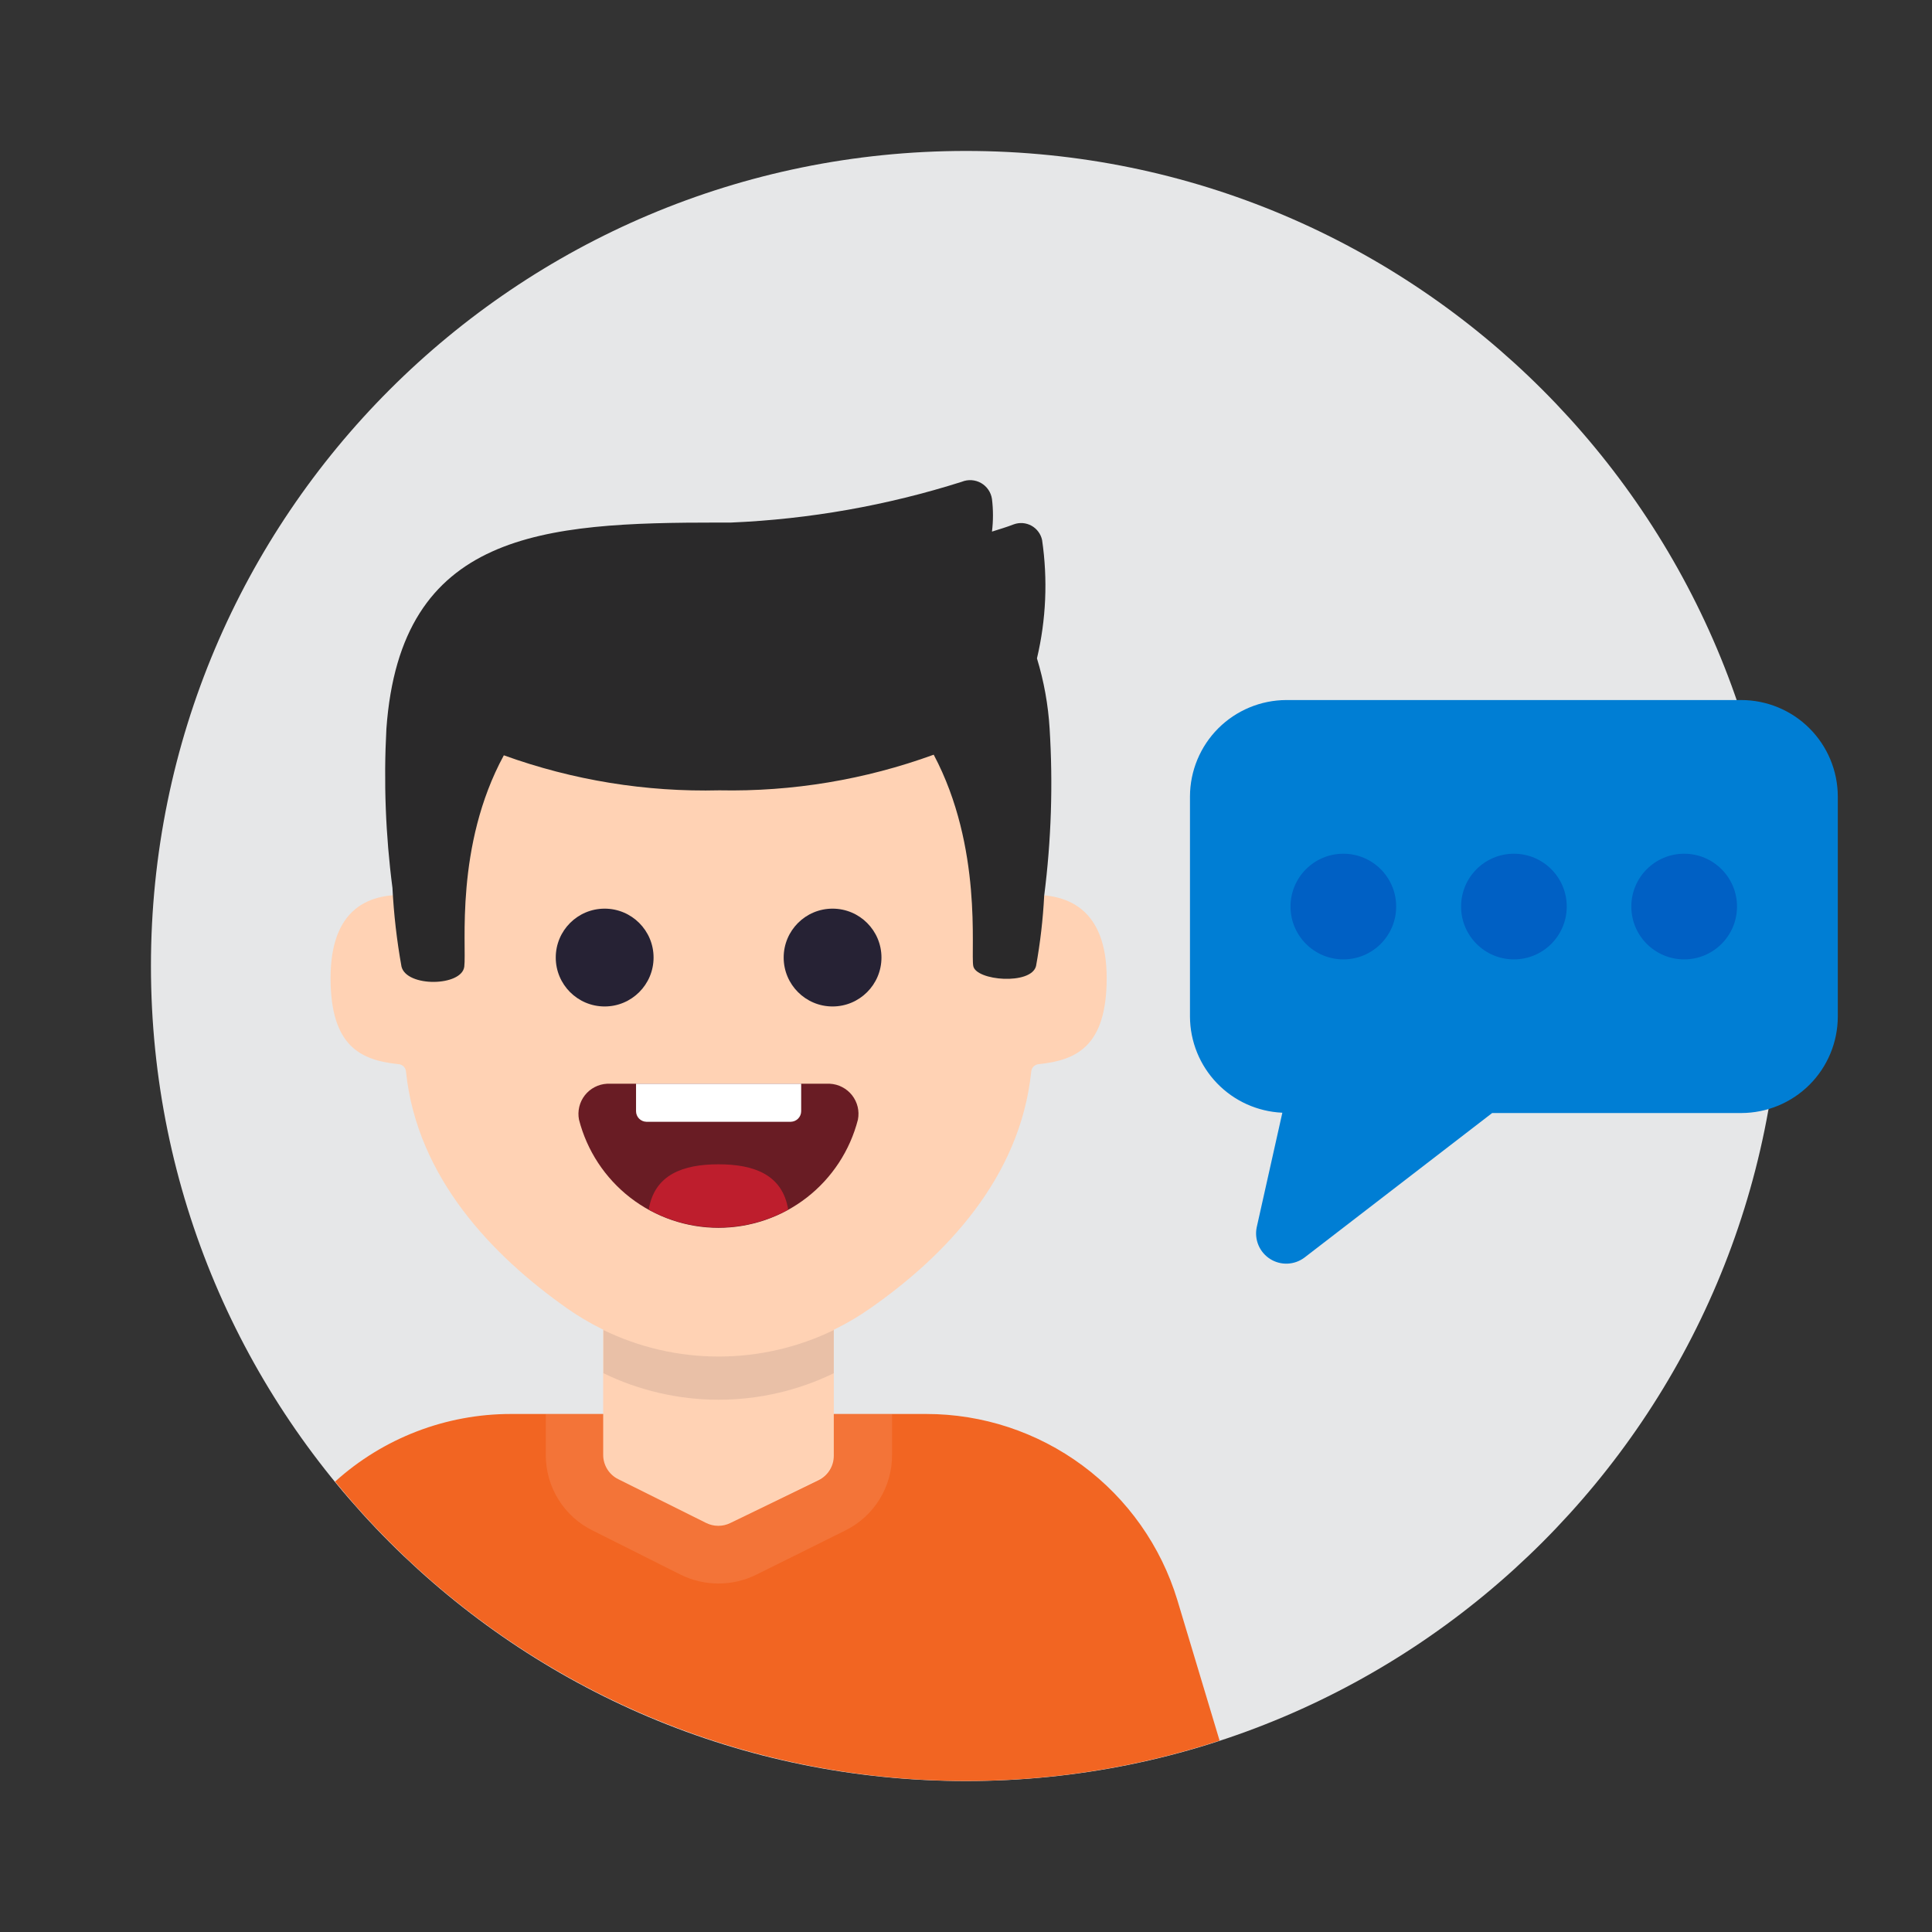 <svg width="70" height="70" viewBox="0 0 70 70" fill="none" xmlns="http://www.w3.org/2000/svg">
<rect x="0" y="0" width="70" height="70" fill="#333333" stroke="none"/>
<path d="M35 64.531C51.31 64.531 64.531 51.31 64.531 35C64.531 18.69 51.31 5.469 35 5.469C18.69 5.469 5.469 18.69 5.469 35C5.469 51.31 18.69 64.531 35 64.531Z" fill="#E6E7E8"/>
<path d="M44.188 63.066C38.523 64.918 32.43 65.013 26.71 63.338C20.991 61.663 15.912 58.297 12.141 53.681C13.889 52.102 16.161 51.229 18.517 51.231H33.556C35.595 51.23 37.58 51.884 39.219 53.097C40.858 54.31 42.063 56.018 42.656 57.969L44.188 63.066Z" fill="#F26522"/>
<path d="M30.21 47.031V52.741C30.21 52.925 30.16 53.105 30.063 53.262C29.966 53.419 29.828 53.545 29.663 53.627L26.469 55.18C26.332 55.249 26.18 55.285 26.026 55.285C25.872 55.285 25.721 55.249 25.583 55.18L22.4 53.594C22.235 53.512 22.097 53.386 22 53.229C21.904 53.072 21.853 52.892 21.854 52.708V47.031C21.854 46.77 21.957 46.52 22.142 46.335C22.326 46.151 22.577 46.047 22.838 46.047H29.215C29.345 46.045 29.474 46.07 29.595 46.119C29.715 46.167 29.825 46.24 29.918 46.331C30.01 46.423 30.084 46.532 30.134 46.652C30.184 46.772 30.21 46.901 30.21 47.031Z" fill="#FFD2B4"/>
<path opacity="0.1" d="M30.21 51.231V52.708C30.209 52.89 30.157 53.068 30.06 53.223C29.964 53.377 29.826 53.502 29.663 53.583L26.469 55.191C26.334 55.259 26.184 55.295 26.032 55.295C25.88 55.295 25.73 55.259 25.594 55.191L22.4 53.594C22.237 53.513 22.1 53.388 22.003 53.234C21.907 53.079 21.855 52.901 21.854 52.719V51.231H19.775V52.708C19.772 53.279 19.929 53.839 20.229 54.324C20.529 54.81 20.959 55.201 21.471 55.453L24.654 57.05C25.082 57.263 25.553 57.374 26.032 57.374C26.51 57.374 26.982 57.263 27.41 57.05L30.625 55.453C31.137 55.201 31.567 54.81 31.867 54.324C32.167 53.839 32.324 53.279 32.321 52.708V51.231H30.21Z" fill="white"/>
<path d="M26.031 21.197C37.975 21.197 36.969 32.452 36.969 32.452C38.719 32.266 40.097 32.966 40.097 35.438C40.097 37.91 39.003 38.413 37.647 38.555C37.572 38.558 37.502 38.589 37.449 38.641C37.396 38.694 37.365 38.765 37.362 38.84C36.958 42.69 34.234 45.511 31.544 47.393C29.932 48.529 28.009 49.138 26.037 49.138C24.065 49.138 22.141 48.529 20.53 47.393C17.85 45.5 15.116 42.678 14.711 38.84C14.708 38.765 14.677 38.694 14.625 38.641C14.572 38.589 14.501 38.558 14.427 38.555C13.059 38.413 11.977 37.899 11.977 35.438C11.977 32.977 13.3 32.266 15.05 32.452C15.05 32.452 14.077 21.197 26.031 21.197Z" fill="#FFD2B4"/>
<path opacity="0.1" d="M30.21 48.19V49.755C28.909 50.386 27.483 50.715 26.037 50.715C24.591 50.715 23.165 50.386 21.864 49.755V48.19C23.165 48.822 24.591 49.15 26.037 49.15C27.483 49.15 28.909 48.822 30.21 48.19Z" fill="#262234"/>
<path d="M21.908 36.466C22.886 36.466 23.68 35.672 23.68 34.694C23.68 33.715 22.886 32.922 21.908 32.922C20.929 32.922 20.136 33.715 20.136 34.694C20.136 35.672 20.929 36.466 21.908 36.466Z" fill="#262234"/>
<path d="M30.165 36.466C31.144 36.466 31.937 35.672 31.937 34.694C31.937 33.715 31.144 32.922 30.165 32.922C29.187 32.922 28.394 33.715 28.394 34.694C28.394 35.672 29.187 36.466 30.165 36.466Z" fill="#262234"/>
<path d="M38.03 26.403C37.978 25.539 37.824 24.683 37.571 23.855C37.903 22.45 37.966 20.995 37.757 19.567C37.734 19.458 37.688 19.355 37.621 19.266C37.555 19.176 37.47 19.102 37.373 19.048C37.275 18.994 37.167 18.962 37.056 18.953C36.945 18.945 36.833 18.96 36.728 18.999C36.477 19.097 36.214 19.174 35.941 19.261C35.989 18.869 35.989 18.472 35.941 18.08C35.923 17.96 35.879 17.845 35.81 17.745C35.742 17.645 35.652 17.561 35.546 17.501C35.441 17.441 35.323 17.406 35.202 17.398C35.081 17.39 34.959 17.41 34.847 17.456C32.139 18.315 29.329 18.812 26.491 18.933H26.032C19.677 18.933 14.514 19.25 14 26.403C13.897 28.327 13.97 30.257 14.219 32.167C14.268 33.125 14.377 34.078 14.547 35.022C14.733 35.777 16.735 35.744 16.822 35.022C16.91 34.3 16.472 30.647 18.255 27.366C20.757 28.271 23.405 28.701 26.064 28.635C28.71 28.688 31.343 28.25 33.83 27.344C35.613 30.702 35.164 34.464 35.263 35C35.361 35.536 37.363 35.7 37.538 35C37.691 34.158 37.789 33.307 37.833 32.452C38.089 30.446 38.155 28.421 38.03 26.403Z" fill="#2A292A"/>
<path d="M30.067 39.266C30.224 39.274 30.377 39.315 30.515 39.388C30.654 39.46 30.776 39.561 30.873 39.684C30.969 39.808 31.038 39.95 31.075 40.103C31.111 40.255 31.114 40.413 31.084 40.567C30.796 41.688 30.144 42.682 29.229 43.392C28.314 44.101 27.189 44.486 26.031 44.486C24.874 44.486 23.749 44.101 22.834 43.392C21.919 42.682 21.266 41.688 20.978 40.567C20.948 40.413 20.952 40.255 20.988 40.103C21.025 39.95 21.093 39.808 21.19 39.684C21.286 39.561 21.408 39.46 21.547 39.388C21.686 39.315 21.839 39.274 21.995 39.266H30.067Z" fill="#691C24"/>
<path d="M28.558 43.826C27.784 44.251 26.915 44.474 26.031 44.474C25.148 44.474 24.279 44.251 23.505 43.826C23.713 42.547 24.763 42.185 26.031 42.185C27.3 42.185 28.35 42.547 28.558 43.826Z" fill="#BE1E2D"/>
<path d="M29.028 39.266V40.261C29.028 40.361 28.989 40.456 28.919 40.528C28.85 40.599 28.756 40.641 28.656 40.644H23.417C23.317 40.641 23.223 40.599 23.153 40.528C23.084 40.456 23.045 40.361 23.045 40.261V39.266H29.028Z" fill="white"/>
<path d="M63.087 25.364H46.604C45.68 25.367 44.794 25.736 44.14 26.389C43.487 27.043 43.118 27.929 43.115 28.853V36.838C43.12 37.736 43.47 38.599 44.093 39.246C44.716 39.894 45.564 40.276 46.462 40.316L45.532 44.472C45.488 44.69 45.511 44.915 45.598 45.12C45.685 45.324 45.832 45.496 46.019 45.615C46.207 45.734 46.426 45.793 46.648 45.784C46.869 45.775 47.083 45.699 47.261 45.566L54.064 40.327H63.098C64.022 40.324 64.908 39.955 65.562 39.302C66.216 38.648 66.584 37.762 66.587 36.838V28.853C66.584 27.927 66.214 27.04 65.558 26.386C64.902 25.732 64.013 25.364 63.087 25.364V25.364Z" fill="#007ED4"/>
<path d="M48.672 34.76C49.729 34.76 50.586 33.903 50.586 32.846C50.586 31.789 49.729 30.932 48.672 30.932C47.615 30.932 46.758 31.789 46.758 32.846C46.758 33.903 47.615 34.76 48.672 34.76Z" fill="#0060C4"/>
<path d="M54.852 34.76C55.909 34.76 56.766 33.903 56.766 32.846C56.766 31.789 55.909 30.932 54.852 30.932C53.794 30.932 52.938 31.789 52.938 32.846C52.938 33.903 53.794 34.76 54.852 34.76Z" fill="#0060C4"/>
<path d="M61.02 34.76C62.078 34.76 62.935 33.903 62.935 32.846C62.935 31.789 62.078 30.932 61.02 30.932C59.963 30.932 59.106 31.789 59.106 32.846C59.106 33.903 59.963 34.76 61.02 34.76Z" fill="#0060C4"/>
</svg>
